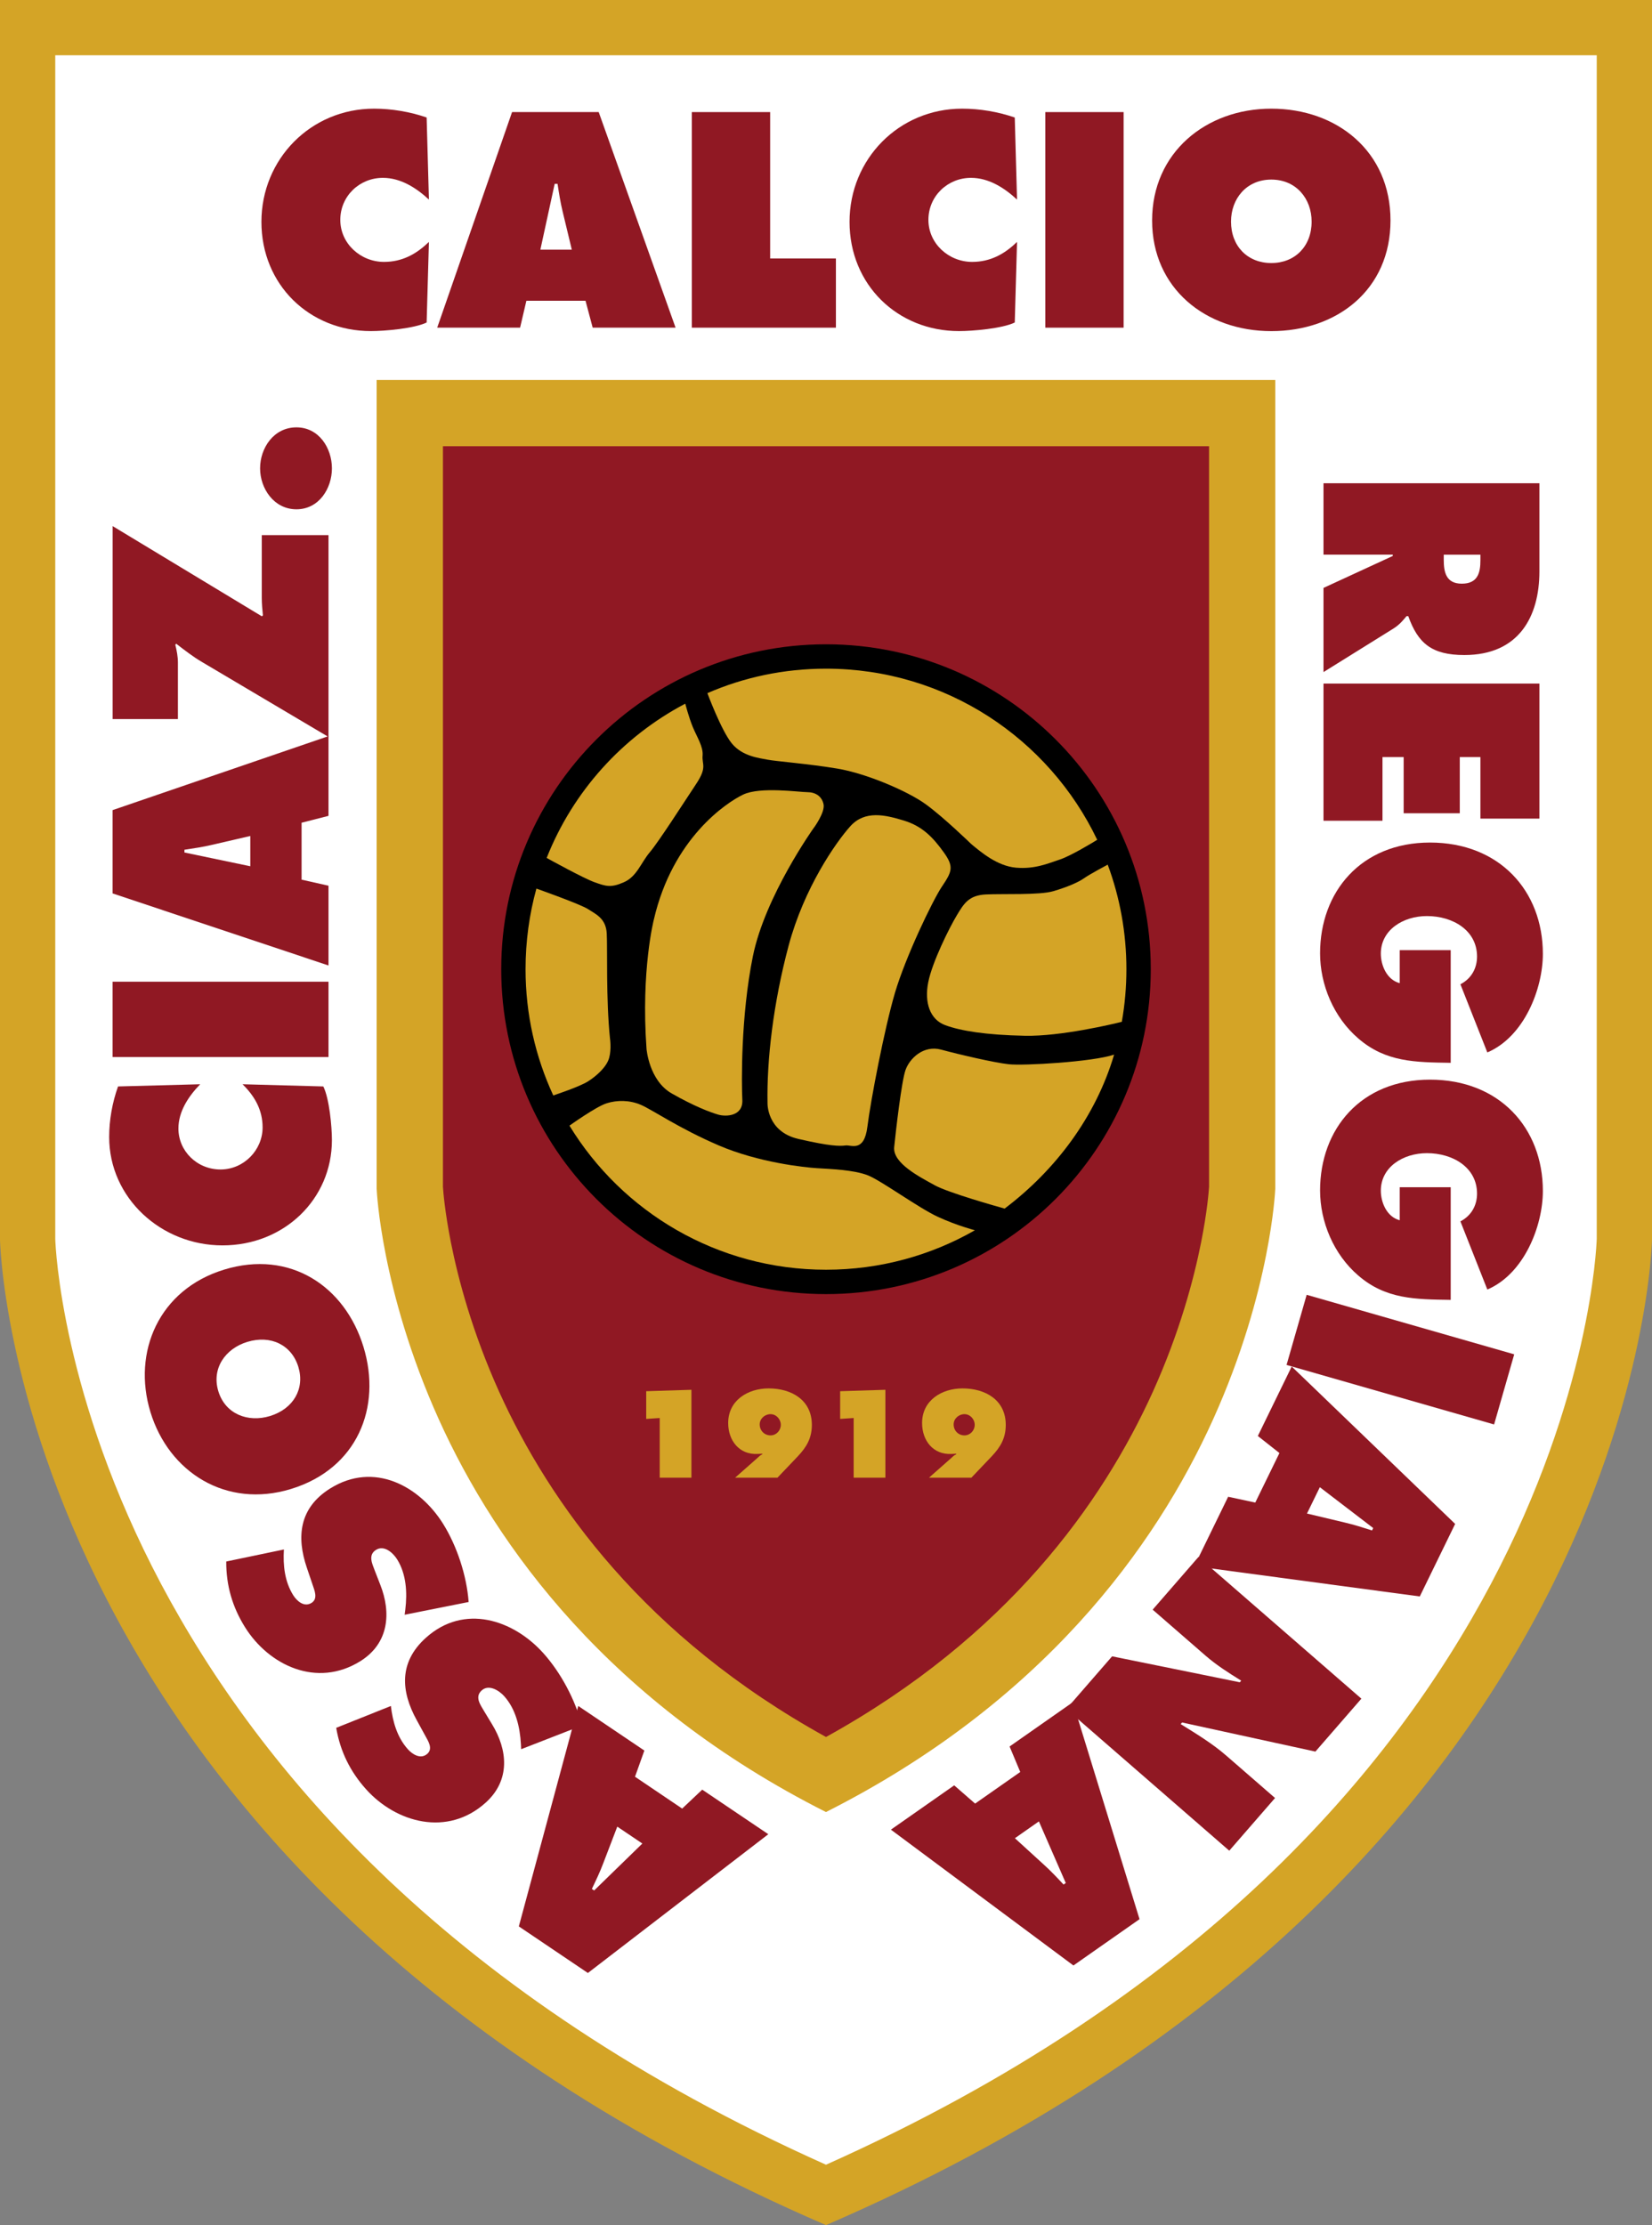 <?xml version="1.0" encoding="UTF-8"?>
<svg id="Layer_2" data-name="Layer 2" xmlns="http://www.w3.org/2000/svg" viewBox="0 0 420.36 566">
  <rect x="0" y="0" width="420.36" height="566" fill="#808080" stroke="none"/>
  <defs>
    <style>
      .cls-1 {
        fill: #d4a426;
      }

      .cls-1, .cls-2, .cls-3, .cls-4 {
        stroke-width: 0px;
      }

      .cls-2 {
        fill: #000;
      }

      .cls-3 {
        fill: #901823;
      }

      .cls-4 {
        fill: #fff;
      }
    </style>
  </defs>
  <g id="Layer_1-2" data-name="Layer 1">
    <path class="cls-1" d="M0,0v315.27s2.65,161.09,210.18,250.73c207.53-89.64,210.18-250.73,210.18-250.73V0H0Z"/>
    <path class="cls-4" d="M210.18,14.06H14.06v301.04c.06,2.3,1.72,40.22,26.9,87.76,25.24,47.53,73.58,105.02,169.22,147.78,95.65-42.76,143.99-100.25,169.22-147.78,25.18-47.54,26.83-85.46,26.9-87.76V14.06h-196.12Z"/>
    <path class="cls-1" d="M95.84,96.65v205.72c.03.71.37,6.99,2.33,16.88,2.1,10.58,6.05,25.29,13.46,41.73,14.74,32.69,43.67,72.26,98.54,99.95,54.87-27.69,83.8-67.26,98.54-99.95,7.41-16.44,11.37-31.14,13.46-41.73,1.96-9.89,2.3-16.17,2.33-16.88V96.65H95.84Z"/>
    <path class="cls-3" d="M391.71,122.92v22.43c0,11.52-5.25,21.27-19.09,21.27-8.31,0-11.8-2.98-14.28-9.89h-.44c-.8.95-1.68,2.1-3.28,3.12l-17.85,11.11v-21.41l17.63-8.13v-.34h-17.63v-18.16h54.94ZM367.37,141.08v1.29c0,3.05.51,6.1,4.59,6.1s4.74-2.78,4.74-5.96v-1.42h-9.33Z"/>
    <path class="cls-3" d="M391.71,173.88v34.35h-15.01v-15.65h-5.25v14.29h-14.28v-14.29h-5.39v16.19h-15.01v-34.89h54.94Z"/>
    <path class="cls-3" d="M369.12,270.35c-8.96-.14-16.47-.14-23.46-6.17-6.34-5.42-9.76-13.75-9.76-21.68,0-15.58,10.35-28.18,27.98-28.18s28.71,12.26,28.71,28.32c0,8.87-4.74,21.07-14.13,25.07l-6.85-17.34c2.77-1.42,4.23-4.06,4.23-7.05,0-6.64-6.12-10.3-12.75-10.3-6.05,0-11.73,3.52-11.73,9.55,0,2.91,1.46,6.64,4.81,7.52v-8.4h12.97v28.66Z"/>
    <path class="cls-3" d="M369.12,330.65c-8.96-.14-16.47-.14-23.46-6.16-6.34-5.42-9.76-13.75-9.76-21.68,0-15.58,10.35-28.18,27.98-28.18s28.71,12.26,28.71,28.32c0,8.87-4.74,21.07-14.13,25.07l-6.85-17.34c2.77-1.42,4.23-4.07,4.23-7.05,0-6.64-6.12-10.3-12.75-10.3-6.05,0-11.73,3.52-11.73,9.55,0,2.91,1.46,6.64,4.81,7.52v-8.4h12.97v28.66Z"/>
    <path class="cls-3" d="M385.3,344.5l-5.12,17.84-52.81-15.14,5.12-17.84,52.81,15.14Z"/>
    <path class="cls-3" d="M320.07,365.26l8.61-17.66,41.59,40.04-9,18.45-57.37-7.7,8.61-17.66,6.9,1.48,6.15-12.6-5.5-4.34ZM332.57,385l9.66,2.3c2.33.54,4.64,1.28,6.89,2l.3-.61-13.58-10.39-3.27,6.7Z"/>
    <path class="cls-3" d="M346.4,432.1l-11.69,13.45-33.92-7.4-.36.41c3.95,2.45,8.06,4.94,11.58,8l12.43,10.8-11.65,13.4-41.46-36.04,11.65-13.4,32.49,6.6.36-.41c-3.26-2.02-6.31-3.96-9.06-6.35l-13.47-11.71,11.65-13.4,41.46,36.04Z"/>
    <path class="cls-3" d="M256.89,444.26l16.1-11.27,16.97,55.19-16.82,11.78-46.44-34.55,16.1-11.27,5.32,4.64,11.49-8.04-2.71-6.47ZM258.25,467.59l7.33,6.69c1.78,1.6,3.44,3.37,5.05,5.09l.56-.39-6.84-15.67-6.11,4.28Z"/>
    <path class="cls-3" d="M178.68,455.23l16.82,11.34-45.91,35.3-17.57-11.85,15.12-56.07,16.82,11.34-2.38,6.66,12,8.1,5.11-4.82ZM157.07,464.64l-3.56,9.29c-.84,2.25-1.89,4.43-2.91,6.56l.58.39,12.27-11.94-6.38-4.3Z"/>
    <path class="cls-3" d="M132.61,444.95l-.06-1.26c-.24-4.4-1.32-8.98-4.27-12.25-1.26-1.4-3.87-3.1-5.71-1.45-1.84,1.66-.32,3.68.58,5.22l2.03,3.35c3.98,6.49,4.78,14.24-1.61,19.99-9.69,8.73-22.74,5.13-30.41-3.4-4.02-4.47-6.58-9.6-7.61-15.64l13.91-5.56c.47,4,1.59,7.98,4.35,11.04,1.12,1.25,3.25,2.63,4.93,1.12,1.52-1.37.14-3.33-.57-4.66l-2.14-3.91c-4.02-7.3-4.6-14.69,2.33-20.93,9.75-8.78,22.24-4.59,29.87,3.88,4.45,4.94,8.19,11.92,9.84,18.44l-15.46,6.02Z"/>
    <path class="cls-3" d="M102.97,410.72l.16-1.26c.53-4.37.26-9.07-2.08-12.81-1-1.6-3.27-3.73-5.37-2.41-2.1,1.31-.95,3.56-.33,5.24l1.42,3.65c2.79,7.08,2.23,14.85-5.06,19.41-11.06,6.91-23.28,1.1-29.36-8.62-3.19-5.1-4.82-10.6-4.78-16.72l14.67-3.06c-.24,4.02.18,8.13,2.37,11.63.89,1.42,2.74,3.15,4.66,1.96,1.73-1.08.72-3.25.25-4.69l-1.43-4.22c-2.69-7.88-1.98-15.26,5.93-20.2,11.12-6.95,22.7-.66,28.74,9.01,3.52,5.64,5.99,13.16,6.49,19.87l-16.27,3.24Z"/>
    <path class="cls-3" d="M57,322.96c16.86-5.16,30.79,4.26,35.49,19.65,4.7,15.38-1.58,30.98-18.44,36.14-16.51,5.05-31.09-4.25-35.77-19.56-4.68-15.32,2.2-31.17,18.71-36.22ZM68.69,360.2c5.99-1.83,8.92-6.97,7.22-12.52-1.7-5.55-6.99-8.17-12.99-6.34-5.57,1.7-9.14,6.74-7.36,12.56,1.78,5.82,7.55,8,13.13,6.3Z"/>
    <path class="cls-3" d="M50.94,275.8c-2.99,3.08-5.54,6.92-5.54,11.26,0,5.74,4.74,10.42,10.71,10.42s10.71-4.97,10.71-10.7c0-4.41-1.97-7.9-5.1-10.98l20.55.56c1.53,3.08,2.19,10.21,2.19,13.64,0,15.04-12.17,26.79-27.83,26.79s-28.85-12.1-28.85-27.56c0-4.34.8-8.81,2.26-12.87l20.91-.56Z"/>
    <path class="cls-3" d="M28.65,268.88v-19.16h54.94v19.16H28.65Z"/>
    <path class="cls-3" d="M83.59,225.31v20.28l-54.94-18.33v-21.19l54.94-18.82v20.28l-6.85,1.75v14.48l6.85,1.54ZM63.69,212.65l-9.69,2.24c-2.33.56-4.74.91-7.07,1.26v.7l16.76,3.5v-7.69Z"/>
    <path class="cls-3" d="M28.65,133.82l37.96,22.94.29-.21c-.15-1.47-.29-3.01-.29-4.48v-15.95h16.98v51.34l-32.13-19.03c-2.4-1.4-4.44-3.01-6.63-4.69l-.22.28c.36,1.47.66,2.94.66,4.55v14.34h-16.61v-49.1Z"/>
    <path class="cls-3" d="M75.43,108.71c5.76,0,9.03,5.32,9.03,10.42s-3.28,10.42-9.03,10.42-9.25-5.32-9.25-10.42,3.42-10.42,9.25-10.42Z"/>
    <path class="cls-3" d="M108.57,29.89c-4.22-1.45-8.87-2.25-13.39-2.25-16.07,0-28.66,12.8-28.66,28.8s12.22,27.78,27.85,27.78c3.56,0,10.98-.65,14.19-2.18l.58-20.51c-3.2,3.13-6.84,5.09-11.42,5.09-5.97,0-11.13-4.66-11.13-10.69s4.87-10.69,10.84-10.69c4.51,0,8.51,2.55,11.71,5.53l-.58-20.88"/>
    <path class="cls-3" d="M137.5,63.5l3.64-16.73h.73c.36,2.33.73,4.73,1.3,7.06l2.33,9.67h-8M133.93,76.51h15.06l1.82,6.83h21.09l-19.56-54.84h-22.04l-19.05,54.84h21.09l1.6-6.83Z"/>
    <polyline class="cls-3" points="176.04 83.35 212.7 83.35 212.7 65.75 195.97 65.75 195.97 28.51 176.04 28.51 176.04 83.35"/>
    <path class="cls-3" d="M258.21,29.89c-4.22-1.45-8.87-2.25-13.39-2.25-16.07,0-28.65,12.8-28.65,28.8s12.22,27.78,27.85,27.78c3.57,0,10.99-.65,14.19-2.18l.58-20.51c-3.2,3.13-6.84,5.09-11.42,5.09-5.97,0-11.13-4.66-11.13-10.69s4.87-10.69,10.84-10.69c4.51,0,8.51,2.55,11.71,5.53l-.58-20.88"/>
    <rect class="cls-3" x="265.98" y="28.51" width="19.93" height="54.84"/>
    <path class="cls-3" d="M323.49,45.68c6.33,0,10.26,4.87,10.26,10.69,0,6.26-4.22,10.54-10.26,10.54s-10.25-4.29-10.25-10.54c0-5.82,3.93-10.69,10.25-10.69M323.49,27.64c-16.65,0-30.33,11.2-30.33,28.44s13.6,28.15,30.33,28.15,30.33-10.54,30.33-28.15-13.67-28.44-30.33-28.44Z"/>
    <path class="cls-3" d="M307.65,113.51H112.71v188.38c.08,1.28.49,6.4,2.01,14.07,1.89,9.54,5.51,23.03,12.29,38.07,12.84,28.32,37.02,62.31,83.17,87.81,46.15-25.5,70.32-59.48,83.17-87.81,6.79-15.04,10.4-28.53,12.29-38.07,1.52-7.66,1.93-12.79,2.01-14.07V113.51Z"/>
    <polyline class="cls-1" points="164.43 360.93 167.87 360.7 167.87 375.88 175.94 375.88 175.94 353.52 164.43 353.88 164.43 360.93"/>
    <path class="cls-1" d="M193.31,362.33c0-1.48,1.31-2.61,2.76-2.61s2.61,1.28,2.61,2.72-1.15,2.68-2.61,2.68c-1.57,0-2.76-1.22-2.76-2.79M187.03,375.88h10.8l5.19-5.45c2.22-2.35,3.56-4.63,3.56-7.98,0-6.37-5.22-9.28-11-9.28-5.28,0-10.29,3.03-10.29,8.81,0,4.45,2.82,8.1,7.48,7.86l1.21-.06v.15c-.53.21-.92.63-1.33,1.01l-5.61,4.95Z"/>
    <polyline class="cls-1" points="213.78 360.93 217.22 360.7 217.22 375.88 225.29 375.88 225.29 353.52 213.78 353.88 213.78 360.93"/>
    <path class="cls-1" d="M242.66,362.33c0-1.48,1.31-2.61,2.75-2.61s2.61,1.28,2.61,2.72-1.16,2.68-2.61,2.68c-1.57,0-2.75-1.22-2.75-2.79M236.37,375.88h10.8l5.19-5.45c2.23-2.35,3.56-4.63,3.56-7.98,0-6.37-5.22-9.28-11-9.28-5.28,0-10.29,3.03-10.29,8.81,0,4.45,2.82,8.1,7.47,7.86l1.22-.06v.15c-.53.21-.92.63-1.34,1.01l-5.6,4.95Z"/>
    <path class="cls-2" d="M127.54,246.54c0-45.64,37-82.65,82.64-82.65s82.64,37,82.64,82.65-37,82.64-82.64,82.64-82.64-37-82.64-82.64Z"/>
    <path class="cls-1" d="M207.08,210.59s2.89-3.93,2.48-5.99c-.42-2.06-2.07-3.1-4.14-3.1s-11.98-1.45-16.32.62c-4.33,2.07-17.97,11.16-22.73,31.81,0,0-3.3,12.81-1.86,32.85,0,0,.62,8.06,6.41,11.36,5.79,3.3,9.71,4.75,11.77,5.37,2.07.62,6.4.42,6.2-3.72-.21-4.13-.42-21.28,2.69-36.57,3.1-15.29,15.49-32.64,15.49-32.64"/>
    <path class="cls-1" d="M239.72,225.46c2.48-3.72,3.1-4.95.41-8.67-2.68-3.72-5.37-6.61-10.12-8.06-4.75-1.45-9.92-2.69-13.64,1.44-3.72,4.14-11.77,15.71-15.7,30.37-3.92,14.67-5.58,29.13-5.37,40.08,0,0-.21,7.23,7.85,9.09,8.05,1.86,10.54,1.86,11.98,1.66,1.45-.21,4.75,1.86,5.58-4.75.82-6.62,4.34-25,7.02-34.09,2.69-9.09,9.5-23.35,11.98-27.07Z"/>
    <path class="cls-1" d="M139.1,218.24c6.68-16.88,19.22-30.8,35.27-39.25,0,0,.9,3.5,1.93,5.98,1.03,2.48,2.68,4.96,2.48,7.23-.21,2.28,1.24,2.89-1.65,7.23-2.89,4.34-9.5,14.67-11.78,17.35-2.27,2.69-3.3,6.2-6.61,7.64-3.31,1.45-4.54,1.03-7.44,0-2.75-.98-11.42-5.75-12.2-6.19Z"/>
    <path class="cls-1" d="M140.78,278.64c-4.52-9.76-7.05-20.63-7.05-32.09,0-7.11.96-13.99,2.76-20.52,0,0,11.29,3.99,13.15,5.23,1.86,1.24,4.55,2.27,4.75,6.2.21,3.92-.21,16.73.82,26.65,0,0,.42,2.69-.2,4.96-.62,2.27-3.1,4.54-5.37,5.99-2.14,1.36-8.21,3.37-8.86,3.59Z"/>
    <path class="cls-1" d="M248.07,312.94c-11.17,6.39-24.1,10.04-37.89,10.04-27.64,0-51.86-14.67-65.28-36.65,0,0,6.81-4.88,9.5-5.7,2.68-.83,5.78-.83,8.68.41,2.89,1.24,9.71,5.99,19.83,10.33,10.12,4.33,21.69,5.58,25,5.78,3.3.21,9.51.42,13.02,1.86,3.51,1.44,12.81,8.26,17.77,10.54,4.96,2.27,9.38,3.39,9.38,3.39Z"/>
    <path class="cls-1" d="M255.63,307.43c-1.76-.49-14.31-4.02-17.77-5.93-3.72-2.07-10.74-5.58-10.33-9.71.42-4.13,1.86-16.74,2.89-19.63,1.03-2.89,4.54-6.4,9.09-5.16,4.54,1.23,13.42,3.3,17.15,3.71,3.72.42,21.25-.58,26.83-2.44-4.7,15.87-14.97,29.43-27.86,39.16Z"/>
    <path class="cls-1" d="M281.87,219.96c3.07,8.28,4.75,17.23,4.75,26.58,0,4.57-.4,9.04-1.17,13.38-2.21.56-15.58,3.74-24.66,3.55-9.91-.2-16.32-1.24-20.25-2.69-3.93-1.44-5.37-5.78-4.34-10.95,1.03-5.16,5.37-13.84,7.23-16.94,1.86-3.1,3.1-5.16,7.44-5.37,4.34-.21,13.63.21,17.15-.83,3.51-1.03,6.4-2.27,7.85-3.31,1.45-1.03,5.99-3.44,5.99-3.44Z"/>
    <path class="cls-1" d="M180,176.32c9.19-4.01,19.42-6.23,30.18-6.23,30.43,0,56.71,17.79,69.01,43.53-1.13.7-6.73,4.1-9.51,5.02-3.1,1.03-6.4,2.48-11.16,2.07-4.75-.42-8.88-3.93-11.36-5.99,0,0-7.02-6.82-11.57-10.12-4.54-3.31-15.08-7.85-22.52-9.09-7.44-1.24-15.7-1.86-17.77-2.27-2.07-.42-6.4-.83-9.09-4.14-2.69-3.3-6.21-12.78-6.21-12.78Z"/>
  </g>
</svg>
